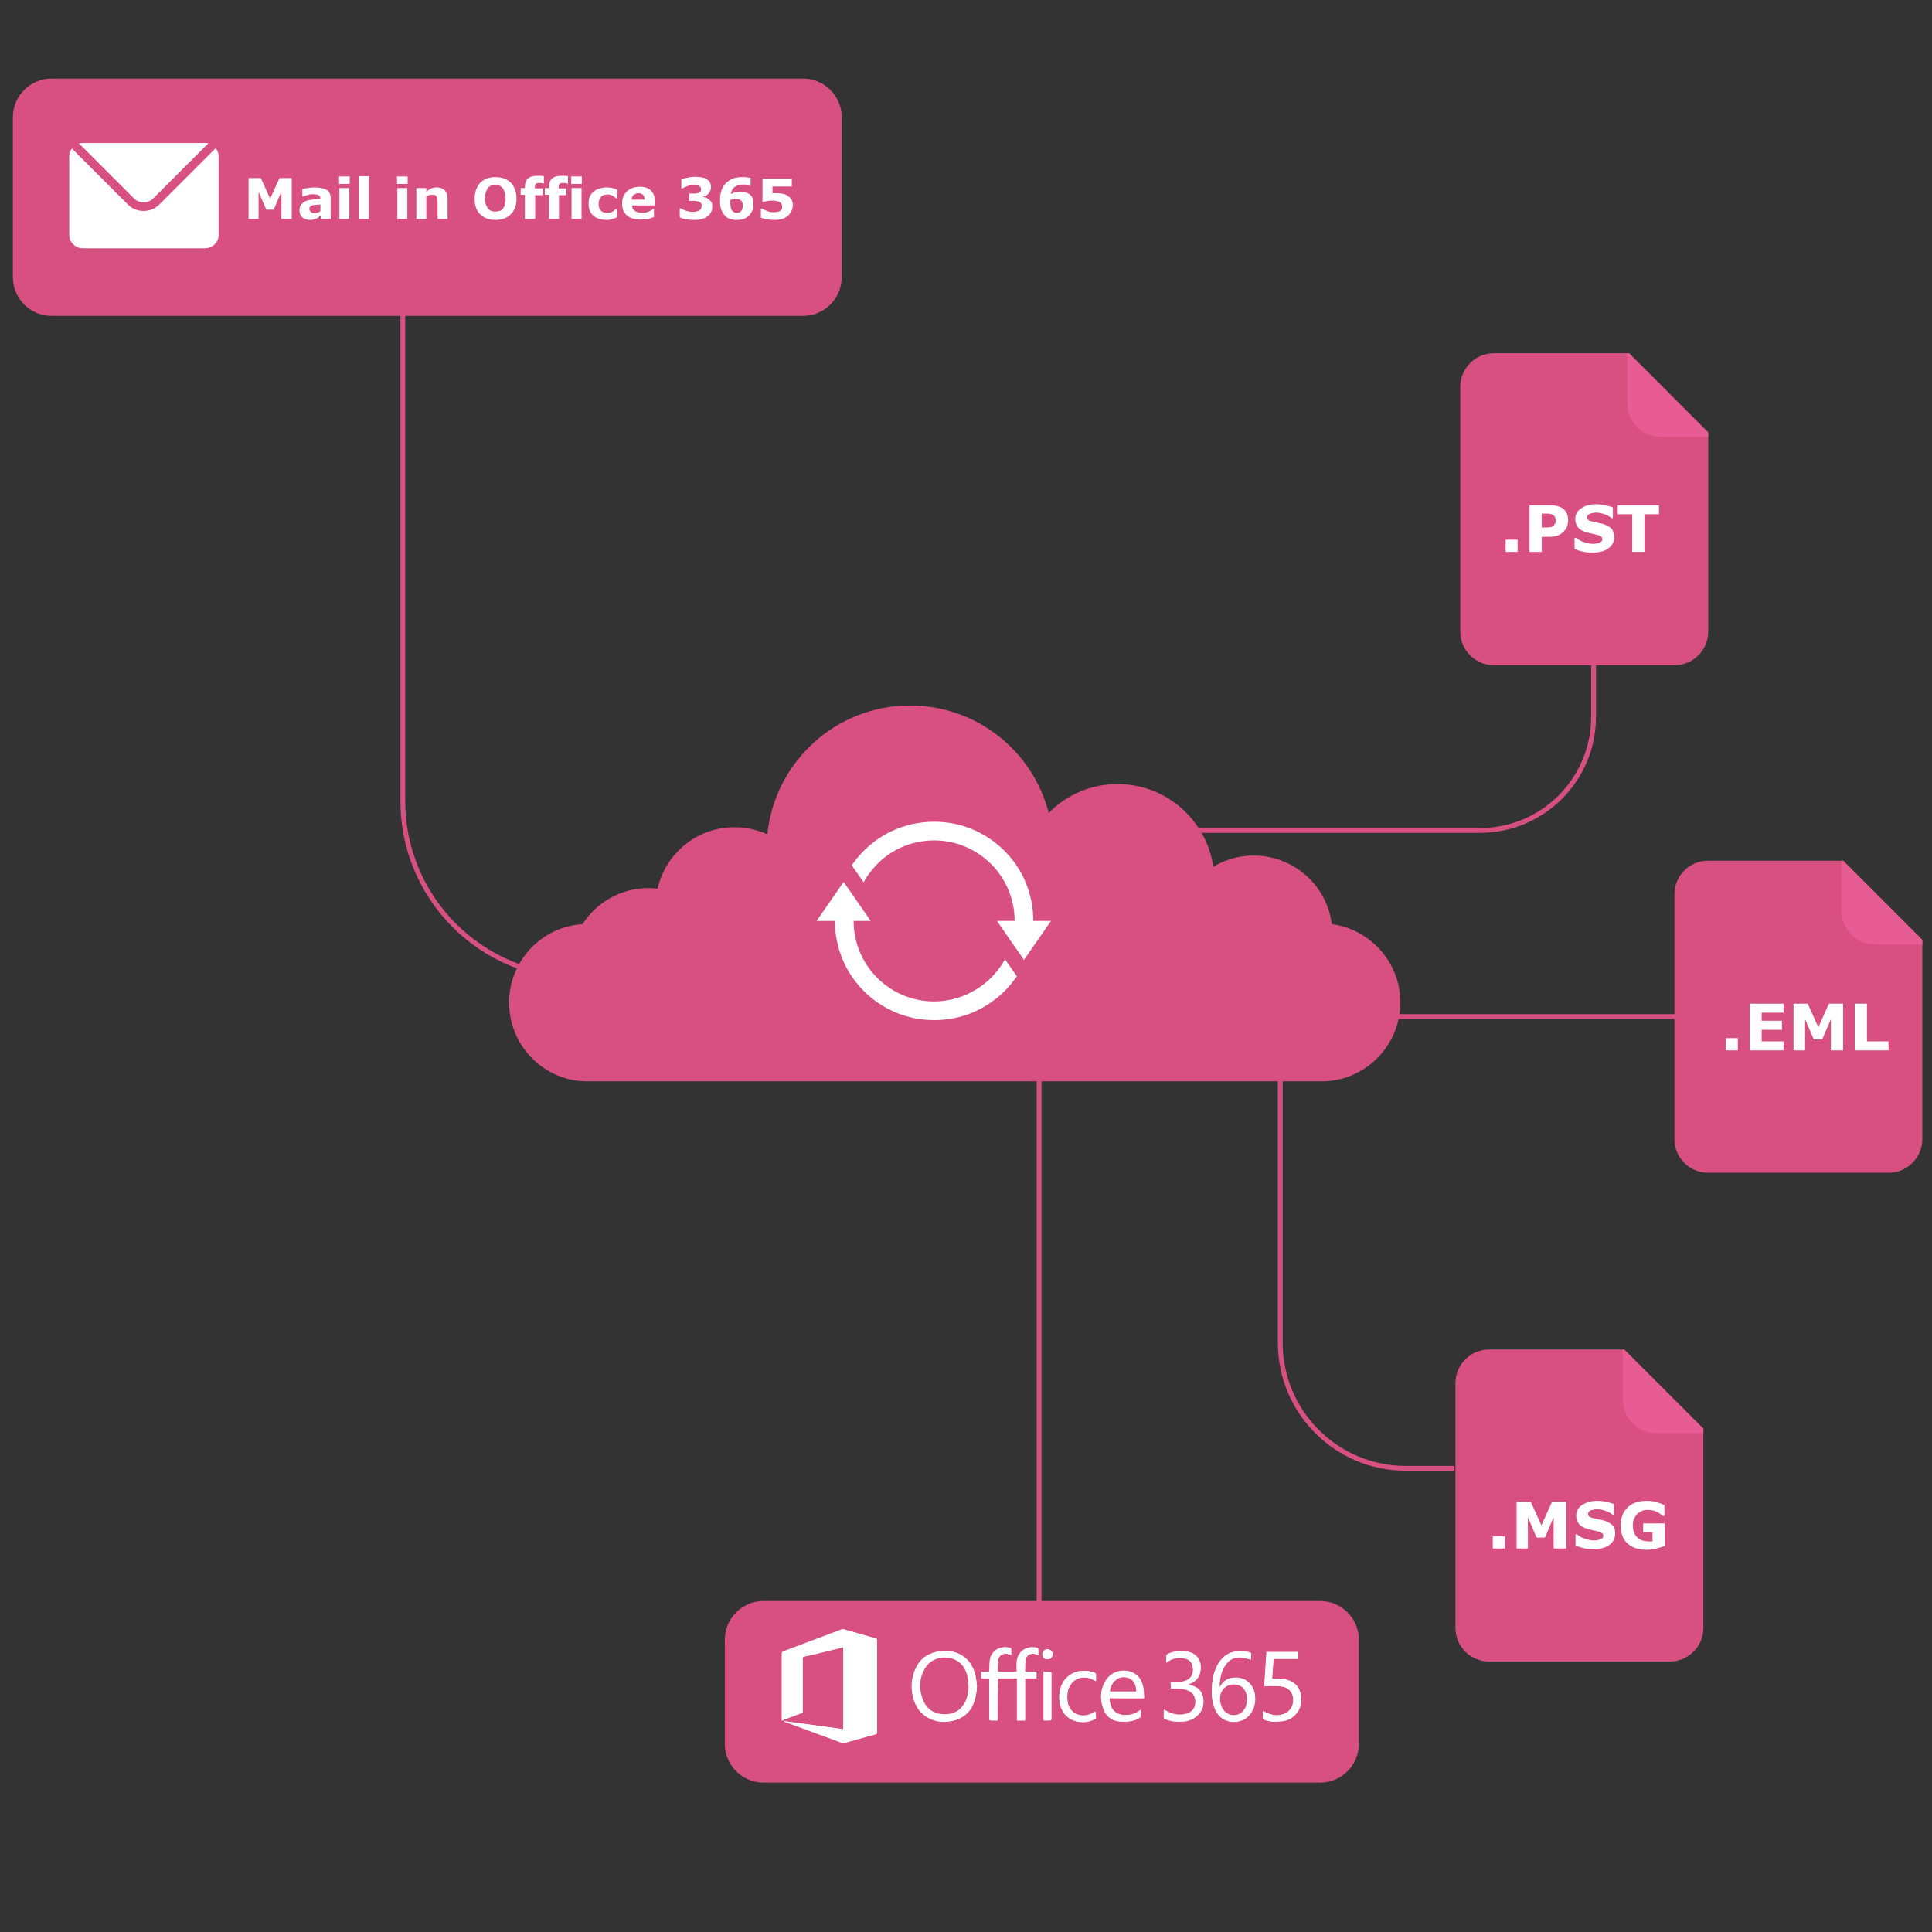 <?xml version="1.0" encoding="utf-8"?>
<!-- Generator: Adobe Illustrator 21.1.0, SVG Export Plug-In . SVG Version: 6.00 Build 0)  -->
<svg version="1.1" id="mail" xmlns="http://www.w3.org/2000/svg" xmlns:xlink="http://www.w3.org/1999/xlink" x="0px" y="0px"
	 width="600px" height="600px" viewBox="0 0 600 600" style="enable-background:new 0 0 600 600;" xml:space="preserve">
<rect x="0" y="0" width="600" height="600" fill="#333333" stroke="none"/>
<style type="text/css">
	.st0{fill:none;stroke:#D85080;stroke-width:1.5;stroke-miterlimit:10;}
	.st1{fill:#D85080;}
	.st2{fill:#FFFFFF;}
	.st3{fill:#E85C94;}
	.st4{fill:none;stroke:#D85080;stroke-width:2.677;stroke-miterlimit:10;}
	#ball_1, #ball_2, #ball_3, #ball_4, #ball_5 {opacity: 0;}
</style>
<g id="Lines">
	<path id="theMotionPath5" class="st0" d="M322.7,332.8V503"/>
	<path id="theMotionPath4" class="st0" d="M397.6,331.8V417c0,21.5,17.4,39,39,39h15.1"/>
	<path id="theMotionPath3" class="st0" d="M421.1,315.7H523"/>
	<path id="theMotionPath2" class="st0" d="M359,257.9h100.6c19.5,0,35.3-15.8,35.3-35.3V203"/>
	<path id="theMotionPath1" class="st0" d="M125.1,96.6v152.2c0,30.2,24.5,54.6,54.6,54.6l0,0"/>
</g>
<g id="Icons">
	<g id="Cloud">
		<path class="st1" d="M434.9,311.3c0-12.4-9.3-22.7-21.3-24.3c-1.5-12-11.8-21.3-24.3-21.3c-4.6,0-8.9,1.3-12.5,3.5
			c-2.1-14.5-14.6-25.7-29.7-25.7c-8.4,0-16,3.4-21.4,9c-4.9-19.2-22.3-33.4-43.1-33.4c-23.1,0-42,17.6-44.3,40
			c-3.1-1.4-6.6-2.2-10.2-2.2c-11.7,0-21.4,8.2-23.9,19.1c-0.9-0.1-1.9-0.2-2.8-0.2c-8.6,0-16.2,4.5-20.5,11.2
			c-12.7,0.8-22.8,11.4-22.8,24.4c0,13.1,10.4,23.9,23.3,24.4l0,0h230.2l0,0C424.5,335.2,434.9,324.4,434.9,311.3z"/>
	</g>
	<g id="Office">
		<path class="st1" d="M410,553.6H237.1c-6.6,0-12-5.4-12-12v-32.4c0-6.6,5.4-12,12-12H410c6.6,0,12,5.4,12,12v32.4
			C422,548.2,416.6,553.6,410,553.6z"/>
		<g>
			<path class="st2" d="M243.4,534.5L243.4,534.5c0.1,0.1,0.1,0.1,0.2,0.2c6,2.2,11.9,4.4,17.9,6.6c0.2,0.1,0.5,0.1,0.8,0
				c3.2-0.9,6.5-1.8,9.7-2.7c0.3-0.1,0.4-0.3,0.4-0.6c0-9.5,0-19,0-28.5c0-0.4-0.1-0.5-0.5-0.6c-3.2-0.9-6.5-1.9-9.7-2.8
				c-0.2-0.1-0.5,0-0.8,0c-6,2.3-12.1,4.5-18.1,6.8c-0.4,0.1-0.5,0.3-0.5,0.8c0,6.7,0,13.4,0,20.1c0,0.2,0,0.3,0,0.6
				c0.3-0.1,0.5-0.2,0.7-0.3c1.8-0.7,3.5-1.4,5.3-2c0.4-0.1,0.5-0.3,0.5-0.7c0-5.4,0-10.9,0-16.3c0-0.4,0.1-0.5,0.5-0.6
				c2.8-0.6,5.6-1.3,8.4-2c1.2-0.3,2.5-0.6,3.7-0.9c0,8.5,0,17,0,25.5C255.7,536.2,249.5,535.3,243.4,534.5z M309.8,534.3
				c0-4.4,0-8.7,0-13.1c2,0,4,0,6,0c0,4.4,0,8.7,0,13.1c0.8,0,1.6,0,2.4,0c0-4.4,0-8.7,0-13.1c1.2,0,2.3,0,3.5,0c0-0.7,0-1.3,0-2
				c-0.2,0-0.4,0-0.6,0c-0.8,0-1.7,0-2.5,0c-0.2,0-0.4,0-0.4-0.4c0-1,0-2,0.1-3c0.2-1.5,1.1-2.3,2.6-2.2c0.5,0,0.9,0.2,1.4,0.3
				c0-0.3,0-0.7,0-1c0-1.2,0-1.2-1.2-1.3c-2.6-0.3-4.8,1.3-5.3,3.9c-0.2,1-0.1,1.9-0.1,2.9c0,0.3,0,0.5,0,0.8c-1.9,0-3.8,0-5.7,0
				c-0.1,0-0.3-0.2-0.3-0.4c0-1,0-2,0.1-3c0.2-1.6,1.2-2.3,2.7-2.2c0.4,0,0.9,0.2,1.4,0.3c0-0.4,0-0.7,0-1c0-1.1,0-1.1-1.2-1.3
				c-2.6-0.3-4.8,1.2-5.3,3.8c-0.2,1.1-0.1,2.2-0.2,3.3c0,0.4-0.1,0.5-0.5,0.5c-0.7,0-1.3,0-2,0c0,0.7,0,1.3,0,2c0.8,0,1.7,0,2.5,0
				c0,0.3,0,0.5,0,0.6c0,3.9,0,7.9,0,11.8c0,0.1,0,0.3,0,0.4c0,0.1,0.2,0.3,0.3,0.3C308.4,534.3,309,534.3,309.8,534.3z
				 M303.4,523.5c-0.1-1-0.2-2-0.4-3c-0.7-3.2-2.4-5.7-5.5-7c-1.8-0.8-3.7-0.9-5.6-0.6c-3.2,0.5-5.8,2-7.2,5
				c-1.7,3.4-1.9,7-0.6,10.5c0.9,2.7,2.7,4.6,5.5,5.7c1.7,0.7,3.5,0.8,5.4,0.5c3-0.4,5.4-1.9,6.9-4.5
				C302.9,528,303.3,525.8,303.4,523.5z M388.5,515.4c0-0.5,0-1.1,0-1.6c0-0.4-0.1-0.6-0.5-0.7c-1.5-0.4-3.1-0.6-4.6-0.2
				c-2.5,0.5-4.2,2.1-5.4,4.3c-1.2,2.4-1.6,4.9-1.7,7.5c0,2.2,0.2,4.3,1.1,6.3c2.3,4.8,8,4.4,10.4,1.7c1.5-1.7,2-3.7,1.9-5.9
				c-0.2-3.1-2.2-5.5-5.3-5.8c-2.3-0.2-4.2,0.5-5.4,2.6c-0.1,0.1-0.1,0.2-0.2,0.3c0-0.1-0.1-0.2-0.1-0.2c0-0.3,0-0.6,0-1
				c0.1-2.1,0.6-4.1,1.9-5.8c1.2-1.7,2.9-2.5,5-2.2C386.6,514.9,387.5,515.2,388.5,515.4z M355.3,527.4c-0.1-1.1-0.1-2.1-0.2-3.1
				c-0.3-1.8-1-3.4-2.6-4.5c-2.4-1.6-7.1-1.5-9.3,2.4c-1.6,2.8-1.6,5.8-0.4,8.8c0.8,1.9,2.3,3.2,4.4,3.5c0.9,0.2,1.8,0.2,2.7,0.1
				c1.4-0.1,2.8-0.4,4-1.2c0.1-0.1,0.3-0.2,0.3-0.3c0-0.7,0-1.4,0-2.1c-1.3,1-2.6,1.5-4.1,1.6c-3.8,0.3-5.6-2.2-5.5-5.3
				C348.1,527.4,351.7,527.4,355.3,527.4z M392.2,531.4c0,0.6,0,1.2,0,1.8c-0.1,0.6,0.2,0.8,0.7,1c1.6,0.6,3.3,0.6,5,0.4
				c1.4-0.1,2.8-0.6,3.9-1.6c1.9-1.5,2.4-3.6,2.3-5.9c-0.2-2.4-1.4-4.1-3.6-5.1c-1.5-0.6-3-0.7-4.6-0.6c-0.3,0-0.6,0-0.8,0
				c0-0.1,0-0.1,0-0.2c0.1-1.9,0.3-3.8,0.4-5.6c0-0.4,0.2-0.4,0.5-0.4c2.2,0,4.4,0,6.6,0c0.2,0,0.4,0,0.6,0c0-0.7,0-1.4,0-2.1
				c-3.3,0-6.5,0-9.8,0c-0.2,3.5-0.5,7.1-0.7,10.6c0.6,0,1.1-0.1,1.6-0.1c1.3,0,2.6,0,3.9,0.2c2.1,0.3,3.4,1.8,3.5,3.9
				c0.1,2.2-1,4-3,4.7c-1.4,0.5-2.8,0.5-4.2,0C393.7,532.1,393,531.7,392.2,531.4z M363.6,524.4c0.7,0,1.4,0,2,0
				c1.2,0,2.4,0.2,3.5,0.7c0.9,0.4,1.6,1.1,1.9,2c0.7,2.4-0.2,4.6-2.7,5.3c-2.2,0.6-4.3,0.2-6.3-1c-0.2-0.1-0.3-0.2-0.6-0.3
				c0,0.7,0,1.3,0,1.9c-0.1,0.6,0.2,0.8,0.7,1c1.7,0.7,3.4,0.8,5.2,0.7c1.7-0.1,3.2-0.7,4.5-1.8c1.7-1.6,2.2-3.6,1.7-5.8
				c-0.5-2-2-3.1-3.9-3.6c-0.3-0.1-0.5-0.1-0.9-0.2c0.5-0.2,1-0.4,1.4-0.6c2.2-1.1,2.9-3,2.7-5.3c-0.2-2.1-1.4-3.4-3.3-4.1
				c-2.4-0.8-4.8-0.5-7.1,0.6c-0.1,0.1-0.2,0.2-0.2,0.3c0,0.7,0,1.4,0,2.1c0.1,0,0.1,0,0.1,0c0.1-0.1,0.2-0.1,0.3-0.2
				c1.5-1,3.1-1.4,4.9-1.1c1.2,0.2,2.3,0.7,2.7,2c0.7,1.9,0.3,4.6-2.7,5.3c-0.4,0.1-0.7,0.2-1.1,0.2c-0.9,0-1.9,0-2.9,0
				C363.6,523,363.6,523.6,363.6,524.4z M340.3,531.5c-0.7,0.3-1.2,0.6-1.8,0.9c-3.1,1.1-6-0.3-6.8-3.3c-0.2-0.9-0.3-1.9-0.2-2.8
				c0.2-4.3,4.2-6.6,8-4.7c0.3,0.1,0.6,0.3,0.9,0.5c0-0.7,0-1.4,0-2c0-0.3-0.1-0.4-0.4-0.6c-1.2-0.5-2.5-0.6-3.8-0.6
				c-3,0.1-5.6,1.9-6.6,4.8c-0.5,1.5-0.7,3-0.5,4.6c0.8,6.5,7,7.7,11,5.6c0.1-0.1,0.3-0.2,0.3-0.4
				C340.3,532.8,340.3,532.1,340.3,531.5z M324.1,519.2c0,5.1,0,10.1,0,15.1c0.6,0,1.2,0,1.7,0s0.7-0.1,0.7-0.6c0-4.6,0-9.3,0-13.9
				c0-0.1,0-0.2,0-0.3c-0.1-0.1-0.2-0.3-0.3-0.3C325.5,519.2,324.8,519.2,324.1,519.2z M325.3,515.3c0.9,0,1.6-0.6,1.6-1.5
				s-0.7-1.6-1.6-1.6s-1.6,0.7-1.6,1.6C323.7,514.6,324.3,515.3,325.3,515.3z"/>
			<path class="st2" d="M243.4,534.5c6.1,0.8,12.3,1.7,18.5,2.5c0-8.5,0-17,0-25.5c-1.3,0.3-2.5,0.6-3.7,0.9c-2.8,0.7-5.6,1.3-8.4,2
				c-0.4,0.1-0.5,0.3-0.5,0.6c0,5.4,0,10.9,0,16.3c0,0.4-0.1,0.6-0.5,0.7c-1.8,0.7-3.5,1.4-5.3,2c-0.2,0.1-0.4,0.2-0.7,0.3
				c0-0.2,0-0.4,0-0.6c0-6.7,0-13.4,0-20.1c0-0.4,0.1-0.6,0.5-0.8c6-2.3,12.1-4.5,18.1-6.8c0.2-0.1,0.5-0.1,0.8,0
				c3.2,0.9,6.5,1.9,9.7,2.8c0.4,0.1,0.5,0.3,0.5,0.6c0,9.5,0,19,0,28.5c0,0.3-0.1,0.5-0.4,0.6c-3.2,0.9-6.5,1.8-9.7,2.7
				c-0.2,0.1-0.5,0.1-0.8,0c-6-2.2-11.9-4.4-17.9-6.6C243.5,534.6,243.5,534.6,243.4,534.5L243.4,534.5z"/>
			<path class="st2" d="M309.8,534.3c-0.8,0-1.4,0-2.1,0c-0.1,0-0.2-0.2-0.3-0.3c0-0.1,0-0.3,0-0.4c0-3.9,0-7.9,0-11.8
				c0-0.2,0-0.4,0-0.6c-0.9,0-1.7,0-2.5,0c0-0.7,0-1.3,0-2c0.7,0,1.4,0,2,0c0.4,0,0.5-0.1,0.5-0.5c0-1.1,0-2.2,0.2-3.3
				c0.5-2.6,2.7-4.1,5.3-3.8c1.2,0.1,1.2,0.1,1.2,1.3c0,0.3,0,0.7,0,1c-0.5-0.1-0.9-0.2-1.4-0.3c-1.6-0.1-2.6,0.7-2.7,2.2
				c-0.1,1-0.1,2-0.1,3c0,0.1,0.2,0.4,0.3,0.4c1.9,0,3.7,0,5.7,0c0-0.3,0-0.6,0-0.8c0-1,0-2,0.1-2.9c0.4-2.6,2.7-4.1,5.3-3.9
				c1.2,0.1,1.2,0.1,1.2,1.3c0,0.3,0,0.7,0,1c-0.5-0.1-1-0.2-1.4-0.3c-1.5-0.1-2.5,0.7-2.6,2.2c-0.1,1-0.1,2-0.1,3
				c0,0.3,0.2,0.4,0.4,0.4c0.8,0,1.7,0,2.5,0c0.2,0,0.4,0,0.6,0c0,0.7,0,1.3,0,2c-1.2,0-2.3,0-3.5,0c0,4.4,0,8.7,0,13.1
				c-0.8,0-1.6,0-2.4,0c0-4.4,0-8.7,0-13.1c-2,0-4,0-6,0C309.8,525.6,309.8,529.9,309.8,534.3z"/>
			<path class="st2" d="M303.4,523.5c-0.1,2.3-0.5,4.5-1.7,6.5c-1.6,2.7-3.9,4.1-6.9,4.5c-1.8,0.2-3.6,0.1-5.4-0.5
				c-2.7-1-4.5-3-5.5-5.7c-1.2-3.6-1.1-7.1,0.6-10.5c1.5-3,4-4.5,7.2-5c1.9-0.3,3.8-0.1,5.6,0.6c3.1,1.3,4.8,3.8,5.5,7
				C303.2,521.5,303.2,522.5,303.4,523.5z M300.8,523.7c-0.1-0.9-0.1-1.7-0.3-2.6c-0.3-1.7-1-3.3-2.3-4.5c-2.6-2.5-8.4-2.6-11,1.7
				c-1.7,2.9-1.8,6-0.8,9.1c0.9,2.9,2.9,4.6,6,5c3.1,0.3,6.1-0.8,7.5-4.1C300.5,526.8,300.7,525.3,300.8,523.7z"/>
			<path class="st2" d="M388.5,515.4c-1-0.2-1.9-0.5-2.8-0.6c-2.1-0.3-3.8,0.5-5,2.2c-1.3,1.7-1.7,3.7-1.9,5.8c0,0.3,0,0.6,0,1
				c0,0,0,0.1,0.1,0.2c0.1-0.1,0.2-0.2,0.2-0.3c1.2-2.1,3.1-2.8,5.4-2.6c3.1,0.3,5.1,2.6,5.3,5.8c0.2,2.2-0.4,4.2-1.9,5.9
				c-2.4,2.7-8.2,3.1-10.4-1.7c-0.9-2-1.2-4.1-1.1-6.3c0-2.6,0.4-5.2,1.7-7.5c1.2-2.2,2.9-3.8,5.4-4.3c1.6-0.3,3.1-0.2,4.6,0.2
				c0.4,0.1,0.5,0.3,0.5,0.7C388.5,514.4,388.5,514.9,388.5,515.4z M383.2,523.1c-1.3,0-2.3,0.4-3.2,1.4c-1.8,1.9-1.2,5.3,0.3,6.9
				c2,2.1,5.4,1.5,6.5-1.2c0.5-1.1,0.5-2.2,0.4-3.3C387,524.6,385.5,523.1,383.2,523.1z"/>
			<path class="st2" d="M355.3,527.4c-3.6,0-7.2,0-10.7,0c-0.1,3.1,1.7,5.6,5.5,5.3c1.5-0.1,2.8-0.7,4.1-1.6c0,0.8,0,1.4,0,2.1
				c0,0.1-0.2,0.3-0.3,0.3c-1.2,0.8-2.6,1.1-4,1.2c-0.9,0-1.8,0-2.7-0.1c-2.1-0.4-3.6-1.6-4.4-3.5c-1.2-3-1.2-5.9,0.4-8.8
				c2.2-4,6.9-4.1,9.3-2.4c1.6,1.1,2.3,2.6,2.6,4.5C355.3,525.2,355.3,526.3,355.3,527.4z M352.8,525.3c0-0.1,0.1-0.1,0-0.2
				c0-0.3,0-0.5-0.1-0.8c-0.2-1.4-0.8-2.7-2.2-3.2c-3.3-1.2-5.7,1.5-5.9,4.1C347.3,525.3,350,525.3,352.8,525.3z"/>
			<path class="st2" d="M392.2,531.4c0.8,0.3,1.5,0.7,2.2,0.9c1.4,0.5,2.8,0.5,4.2,0c2-0.7,3.1-2.5,3-4.7c-0.1-2-1.4-3.5-3.5-3.9
				c-1.3-0.2-2.6-0.1-3.9-0.2c-0.5,0-1,0.1-1.6,0.1c0.2-3.5,0.5-7.1,0.7-10.6c3.3,0,6.5,0,9.8,0c0,0.7,0,1.4,0,2.1
				c-0.2,0-0.4,0-0.6,0c-2.2,0-4.4,0-6.6,0c-0.3,0-0.5,0.1-0.5,0.4c-0.1,1.9-0.2,3.8-0.4,5.6c0,0,0,0.1,0,0.2c0.3,0,0.6,0,0.8,0
				c1.6-0.1,3.1,0,4.6,0.6c2.3,0.9,3.5,2.6,3.6,5.1c0.2,2.3-0.4,4.3-2.3,5.9c-1.1,0.9-2.4,1.4-3.9,1.6c-1.7,0.2-3.4,0.1-5-0.4
				c-0.5-0.2-0.7-0.4-0.7-1C392.3,532.6,392.2,532,392.2,531.4z"/>
			<path class="st2" d="M363.6,524.4c0-0.7,0-1.3,0-2.1c1,0,1.9,0,2.9,0c0.4,0,0.7-0.1,1.1-0.2c3-0.7,3.3-3.4,2.7-5.3
				c-0.4-1.3-1.5-1.8-2.7-2c-1.8-0.3-3.4,0.1-4.9,1.1c-0.1,0.1-0.2,0.1-0.3,0.2c0,0,0,0-0.1,0c0-0.7,0-1.4,0-2.1
				c0-0.1,0.1-0.2,0.2-0.3c2.3-1.1,4.7-1.4,7.1-0.6c1.9,0.7,3.1,2,3.3,4.1c0.2,2.3-0.6,4.2-2.7,5.3c-0.4,0.2-0.9,0.4-1.4,0.6
				c0.4,0.1,0.6,0.1,0.9,0.2c2,0.5,3.5,1.6,3.9,3.6c0.5,2.2,0,4.2-1.7,5.8c-1.3,1.2-2.8,1.7-4.5,1.8c-1.8,0.1-3.5,0-5.2-0.7
				c-0.5-0.2-0.8-0.5-0.7-1c0.1-0.6,0-1.2,0-1.9c0.2,0.1,0.4,0.2,0.6,0.3c2,1.2,4.1,1.6,6.3,1c2.5-0.7,3.4-2.9,2.7-5.3
				c-0.3-1-1-1.6-1.9-2c-1.1-0.5-2.3-0.7-3.5-0.7C365,524.3,364.3,524.4,363.6,524.4z"/>
			<path class="st2" d="M340.3,531.5c0,0.7,0,1.3,0,2c0,0.1-0.2,0.3-0.3,0.4c-4,2-10.2,0.8-11-5.6c-0.2-1.6,0-3.1,0.5-4.6
				c1.1-2.8,3.6-4.6,6.6-4.8c1.3-0.1,2.6,0.1,3.8,0.6c0.3,0.1,0.4,0.2,0.4,0.6c0,0.7,0,1.3,0,2c-0.3-0.2-0.6-0.3-0.9-0.5
				c-3.8-1.9-7.8,0.4-8,4.7c0,0.9,0,1.9,0.2,2.8c0.8,3,3.8,4.4,6.8,3.3C339.1,532.1,339.7,531.8,340.3,531.5z"/>
			<path class="st2" d="M324.1,519.2c0.7,0,1.4,0,2.1,0c0.1,0,0.2,0.2,0.3,0.3c0,0.1,0,0.2,0,0.3c0,4.6,0,9.3,0,13.9
				c0,0.5-0.2,0.7-0.7,0.6c-0.6,0-1.1,0-1.7,0C324.1,529.3,324.1,524.3,324.1,519.2z"/>
			<path class="st2" d="M325.3,515.3c-0.9,0-1.6-0.6-1.6-1.5s0.7-1.6,1.6-1.6s1.6,0.7,1.6,1.6C326.8,514.6,326.2,515.3,325.3,515.3z
				"/>
			<path class="st1" d="M300.8,523.7c0,1.6-0.3,3.1-0.9,4.5c-1.5,3.3-4.4,4.5-7.5,4.1c-3.1-0.3-5-2.1-6-5c-1-3.1-0.9-6.2,0.8-9.1
				c2.5-4.3,8.3-4.2,11-1.7c1.3,1.2,2,2.8,2.3,4.5C300.6,522,300.7,522.9,300.8,523.7z"/>
			<path class="st1" d="M383.2,523.1c2.2,0,3.8,1.5,4,3.8c0.1,1.1,0.1,2.2-0.4,3.3c-1.2,2.7-4.5,3.3-6.5,1.2c-1.5-1.6-2.1-5-0.3-6.9
				C380.9,523.5,382,523.1,383.2,523.1z"/>
			<path class="st1" d="M352.8,525.3c-2.7,0-5.4,0-8.1,0c0.2-2.6,2.6-5.4,5.9-4.1c1.4,0.5,2,1.8,2.2,3.2c0,0.2,0.1,0.5,0.1,0.8
				C352.8,525.1,352.8,525.2,352.8,525.3z"/>
		</g>
	</g>
	<g id="CSV">
		<path class="st1" d="M504.4,419.1h-42c-5.7,0-10.4,4.7-10.4,10.4v76.1c0,5.7,4.7,10.4,10.4,10.4h56.2c5.7,0,10.4-4.7,10.4-10.4
			v-61.9L504.4,419.1z"/>
		<path class="st3" d="M504,419.1v15.6c0,5.7,4.7,10.4,10.4,10.4H529v-1.4l-24.6-24.6H504z"/>
		<g>
			<path class="st2" d="M467.3,480.9h-3.7v-3.8h3.7V480.9z"/>
			<path class="st2" d="M486.2,480.9h-3.7v-9.7l-2.7,6.3h-2.6l-2.7-6.3v9.7H471v-14.5h4.4l3.3,7.3l3.3-7.3h4.4V480.9z"/>
			<path class="st2" d="M501.6,476.3c0,1.4-0.6,2.6-1.8,3.5s-2.9,1.3-4.9,1.3c-1.2,0-2.3-0.1-3.1-0.3s-1.7-0.5-2.5-0.8v-3.5h0.4
				c0.8,0.6,1.6,1.1,2.6,1.4s1.9,0.5,2.8,0.5c0.2,0,0.5,0,0.9-0.1s0.7-0.1,0.9-0.2c0.3-0.1,0.5-0.3,0.7-0.4s0.3-0.4,0.3-0.8
				c0-0.3-0.1-0.6-0.4-0.8s-0.7-0.4-1.2-0.5c-0.5-0.1-1.1-0.3-1.7-0.4s-1.2-0.3-1.7-0.4c-1.2-0.4-2.1-0.9-2.6-1.6s-0.8-1.5-0.8-2.5
				c0-1.4,0.6-2.5,1.8-3.3s2.8-1.3,4.7-1.3c1,0,1.9,0.1,2.8,0.3s1.7,0.4,2.4,0.7v3.3h-0.4c-0.6-0.5-1.3-0.9-2.2-1.2
				s-1.7-0.5-2.6-0.5c-0.3,0-0.6,0-0.9,0.1s-0.6,0.1-0.9,0.2c-0.3,0.1-0.5,0.2-0.7,0.4s-0.3,0.4-0.3,0.7c0,0.4,0.1,0.7,0.4,0.9
				s0.8,0.4,1.7,0.6c0.5,0.1,1,0.2,1.5,0.3s1,0.2,1.6,0.4c1.1,0.4,1.9,0.9,2.5,1.5S501.6,475.3,501.6,476.3z"/>
			<path class="st2" d="M517,480.1c-0.7,0.3-1.5,0.5-2.6,0.8s-2.1,0.4-3.2,0.4c-2.5,0-4.4-0.7-5.8-2s-2.1-3.2-2.1-5.6
				c0-2.3,0.7-4.1,2.1-5.5s3.4-2.1,5.9-2.1c1,0,1.9,0.1,2.7,0.3s1.8,0.5,2.9,1v3.4h-0.4c-0.2-0.1-0.4-0.3-0.8-0.6s-0.7-0.5-1-0.6
				c-0.4-0.2-0.8-0.4-1.3-0.5s-1-0.2-1.6-0.2c-0.7,0-1.3,0.1-1.8,0.3s-1,0.5-1.5,0.9c-0.4,0.4-0.7,0.9-1,1.5s-0.4,1.3-0.4,2.1
				c0,1.6,0.4,2.8,1.3,3.7s2.1,1.3,3.8,1.3c0.1,0,0.3,0,0.5,0s0.3,0,0.5,0v-2.9h-2.9v-2.7h6.7V480.1z"/>
		</g>
	</g>
	<g id="XLSX">
		<path class="st1" d="M572.4,267.3h-42c-5.7,0-10.4,4.7-10.4,10.4v76.1c0,5.7,4.7,10.4,10.4,10.4h56.2c5.7,0,10.4-4.7,10.4-10.4
			v-61.9L572.4,267.3z"/>
		<path class="st3" d="M571.9,267.3v15.6c0,5.7,4.7,10.4,10.4,10.4H597v-1.4l-24.6-24.6H571.9z"/>
		<g>
			<path class="st2" d="M539.7,326.2h-3.7v-3.8h3.7V326.2z"/>
			<path class="st2" d="M553.9,326.2h-10.5v-14.5h10.5v2.8h-6.8v2.5h6.3v2.8h-6.3v3.6h6.8V326.2z"/>
			<path class="st2" d="M572.3,326.2h-3.7v-9.7l-2.7,6.3h-2.6l-2.7-6.3v9.7H557v-14.5h4.4l3.3,7.3l3.3-7.3h4.4V326.2z"/>
			<path class="st2" d="M586.5,326.2H576v-14.5h3.8v11.7h6.7V326.2z"/>
		</g>
	</g>
	<g id="vCard">
		<path class="st1" d="M505.9,109.7h-42c-5.7,0-10.4,4.7-10.4,10.4v76.1c0,5.7,4.7,10.4,10.4,10.4h56.2c5.7,0,10.4-4.7,10.4-10.4
			v-61.9L505.9,109.7z"/>
		<path class="st3" d="M505.4,109.7v15.6c0,5.7,4.7,10.4,10.4,10.4h14.7v-1.4l-24.6-24.6L505.4,109.7z"/>
		<g>
			<path class="st2" d="M471.3,171.4h-3.7v-3.8h3.7V171.4z"/>
			<path class="st2" d="M487,161.5c0,0.7-0.1,1.3-0.3,1.9c-0.2,0.6-0.6,1.1-1,1.6c-0.6,0.6-1.2,1-1.9,1.3s-1.6,0.4-2.7,0.4h-2.3v4.7
				H475v-14.5h6.2c0.9,0,1.7,0.1,2.3,0.2c0.6,0.2,1.2,0.4,1.7,0.7c0.6,0.4,1,0.9,1.3,1.5C486.8,159.9,487,160.6,487,161.5z
				 M483.1,161.5c0-0.4-0.1-0.8-0.3-1.1c-0.2-0.3-0.5-0.5-0.8-0.6c-0.4-0.2-0.8-0.2-1.1-0.3c-0.4,0-0.9,0-1.5,0h-0.6v4.3h1.1
				c0.6,0,1.2,0,1.6-0.1c0.4-0.1,0.8-0.2,1-0.5c0.2-0.2,0.4-0.5,0.5-0.7S483.1,162,483.1,161.5z"/>
			<path class="st2" d="M501.3,166.8c0,1.4-0.6,2.6-1.8,3.5c-1.2,0.9-2.9,1.3-4.9,1.3c-1.2,0-2.3-0.1-3.1-0.3
				c-0.9-0.2-1.7-0.5-2.5-0.8v-3.5h0.4c0.8,0.6,1.6,1.1,2.6,1.4s1.9,0.5,2.8,0.5c0.2,0,0.5,0,0.9-0.1s0.7-0.1,0.9-0.2
				c0.3-0.1,0.5-0.3,0.7-0.4s0.3-0.4,0.3-0.8c0-0.3-0.1-0.6-0.4-0.8c-0.3-0.2-0.7-0.4-1.2-0.5c-0.5-0.1-1.1-0.3-1.7-0.4
				c-0.6-0.1-1.2-0.3-1.7-0.4c-1.2-0.4-2.1-0.9-2.6-1.6c-0.5-0.7-0.8-1.5-0.8-2.5c0-1.4,0.6-2.5,1.8-3.3c1.2-0.9,2.8-1.3,4.7-1.3
				c1,0,1.9,0.1,2.8,0.3s1.7,0.4,2.4,0.7v3.3h-0.4c-0.6-0.5-1.3-0.9-2.2-1.2c-0.8-0.3-1.7-0.5-2.6-0.5c-0.3,0-0.6,0-0.9,0.1
				c-0.3,0-0.6,0.1-0.9,0.2c-0.3,0.1-0.5,0.2-0.7,0.4c-0.2,0.2-0.3,0.4-0.3,0.7c0,0.4,0.1,0.7,0.4,0.9s0.8,0.4,1.7,0.6
				c0.5,0.1,1,0.2,1.5,0.3c0.5,0.1,1,0.2,1.6,0.4c1.1,0.4,1.9,0.9,2.5,1.5C501,165,501.3,165.8,501.3,166.8z"/>
			<path class="st2" d="M515.2,159.7h-4.5v11.7h-3.8v-11.7h-4.5v-2.8h12.8V159.7z"/>
		</g>
	</g>
	<g id="Contacts">
		<path class="st1" d="M249.4,98.1H16c-6.6,0-12-5.4-12-12V36.4c0-6.6,5.4-12,12-12h233.4c6.6,0,12,5.4,12,12v49.7
			C261.4,92.7,256,98.1,249.4,98.1z"/>
		<g>
			<path class="st2" d="M63.7,77.1h-38c-2.3,0-4.2-1.9-4.2-4.2V48.6c0-2.3,1.9-4.2,4.2-4.2h38c2.3,0,4.2,1.9,4.2,4.2V73
				C67.9,75.2,66,77.1,63.7,77.1z"/>
			<path class="st4" d="M67.3,43.8L48.5,62.6c-2.1,2.1-5.7,2.1-7.8,0L22.2,44.1"/>
		</g>
		<g>
			<g>
				<path class="st2" d="M90.7,68h-3.3v-8.5L85,65.1h-2.3l-2.4-5.5V68h-3.1V55.3h3.8l2.9,6.4l2.9-6.4h3.8V68z"/>
				<path class="st2" d="M99.5,67c-0.2,0.1-0.4,0.3-0.6,0.5s-0.5,0.3-0.7,0.4c-0.3,0.1-0.6,0.2-0.9,0.3c-0.3,0.1-0.7,0.1-1.1,0.1
					c-0.9,0-1.7-0.3-2.3-0.8c-0.6-0.6-0.9-1.3-0.9-2.2c0-0.7,0.2-1.3,0.5-1.7c0.3-0.4,0.8-0.8,1.3-1.1c0.6-0.3,1.3-0.4,2.1-0.5
					c0.8-0.1,1.7-0.2,2.6-0.2v-0.1c0-0.5-0.2-0.9-0.6-1.1c-0.4-0.2-1.1-0.3-1.9-0.3c-0.5,0-1,0.1-1.6,0.3c-0.6,0.2-1,0.3-1.2,0.4
					h-0.3v-2.3c0.3-0.1,0.9-0.2,1.6-0.3s1.5-0.2,2.2-0.2c1.8,0,3,0.3,3.8,0.8s1.2,1.4,1.2,2.5V68h-3.1V67z M99.5,65.5v-2
					c-0.4,0-0.9,0.1-1.4,0.1s-0.9,0.1-1.1,0.2c-0.3,0.1-0.5,0.2-0.7,0.4s-0.2,0.4-0.2,0.7c0,0.2,0,0.4,0.1,0.5s0.1,0.2,0.3,0.4
					c0.1,0.1,0.3,0.2,0.5,0.3c0.2,0.1,0.5,0.1,0.9,0.1c0.3,0,0.6-0.1,0.9-0.2S99.3,65.7,99.5,65.5z"/>
				<path class="st2" d="M108.6,57.1h-3.3v-2.3h3.3V57.1z M108.5,68h-3.1v-9.6h3.1V68z"/>
				<path class="st2" d="M114.5,68h-3.1V54.7h3.1V68z"/>
				<path class="st2" d="M126.6,57.1h-3.3v-2.3h3.3V57.1z M126.5,68h-3.1v-9.6h3.1V68z"/>
				<path class="st2" d="M139,68h-3.1v-4.8c0-0.4,0-0.8-0.1-1.2c0-0.4-0.1-0.7-0.2-0.9c-0.1-0.2-0.3-0.4-0.5-0.5
					c-0.2-0.1-0.5-0.1-0.9-0.1c-0.3,0-0.6,0-0.9,0.1c-0.3,0.1-0.6,0.2-0.9,0.4V68h-3.1v-9.6h3.1v1.1c0.5-0.4,1.1-0.8,1.6-1
					c0.5-0.2,1.1-0.3,1.7-0.3c1,0,1.8,0.3,2.4,0.9c0.6,0.6,0.9,1.5,0.9,2.7V68z"/>
				<path class="st2" d="M160.4,61.7c0,2-0.6,3.6-1.7,4.8c-1.2,1.2-2.8,1.8-4.8,1.8c-2,0-3.7-0.6-4.8-1.8c-1.2-1.2-1.7-2.8-1.7-4.8
					c0-2,0.6-3.7,1.7-4.9c1.2-1.2,2.8-1.8,4.8-1.8c2,0,3.6,0.6,4.8,1.8C159.8,58,160.4,59.6,160.4,61.7z M156.1,64.9
					c0.3-0.4,0.6-0.8,0.7-1.4s0.2-1.1,0.2-1.9c0-0.8-0.1-1.4-0.3-2s-0.4-1-0.7-1.3c-0.3-0.3-0.6-0.6-1-0.7c-0.4-0.2-0.8-0.2-1.2-0.2
					c-0.4,0-0.8,0.1-1.2,0.2c-0.4,0.1-0.7,0.4-1,0.7c-0.3,0.3-0.5,0.8-0.7,1.3c-0.2,0.6-0.3,1.2-0.3,2c0,0.8,0.1,1.4,0.3,1.9
					s0.4,1,0.7,1.3c0.3,0.3,0.6,0.6,1,0.7c0.4,0.2,0.8,0.2,1.2,0.2s0.8-0.1,1.2-0.2C155.4,65.5,155.8,65.3,156.1,64.9z"/>
				<path class="st2" d="M169,57h-0.2c-0.1,0-0.3-0.1-0.5-0.1c-0.2-0.1-0.5-0.1-0.7-0.1c-0.6,0-1,0.1-1.2,0.3
					c-0.2,0.2-0.3,0.6-0.3,1.3v0.1h2.4v2.1h-2.3V68H163v-7.5h-1.3v-2.1h1.3v-0.3c0-1.2,0.3-2.1,0.9-2.6c0.6-0.6,1.6-0.9,2.8-0.9
					c0.5,0,0.9,0,1.2,0c0.4,0,0.7,0.1,1,0.1V57z"/>
				<path class="st2" d="M176.4,57h-0.2c-0.1,0-0.3-0.1-0.5-0.1c-0.2-0.1-0.5-0.1-0.7-0.1c-0.6,0-1,0.1-1.2,0.3
					c-0.2,0.2-0.3,0.6-0.3,1.3v0.1h2.4v2.1h-2.3V68h-3.1v-7.5h-1.3v-2.1h1.3v-0.3c0-1.2,0.3-2.1,0.9-2.6c0.6-0.6,1.6-0.9,2.8-0.9
					c0.5,0,0.9,0,1.2,0c0.4,0,0.7,0.1,1,0.1V57z"/>
				<path class="st2" d="M180.7,57.1h-3.3v-2.3h3.3V57.1z M180.6,68h-3.1v-9.6h3.1V68z"/>
				<path class="st2" d="M188.5,68.3c-0.8,0-1.6-0.1-2.3-0.3s-1.3-0.5-1.8-0.9c-0.5-0.4-0.9-0.9-1.2-1.6s-0.4-1.4-0.4-2.2
					c0-0.9,0.1-1.7,0.4-2.3c0.3-0.7,0.7-1.2,1.3-1.6c0.5-0.4,1.1-0.7,1.8-0.9c0.7-0.2,1.4-0.3,2.1-0.3c0.7,0,1.3,0.1,1.8,0.2
					s1.1,0.3,1.5,0.6v2.6h-0.4c-0.1-0.1-0.3-0.2-0.4-0.4c-0.2-0.1-0.4-0.3-0.6-0.4c-0.2-0.1-0.5-0.2-0.8-0.3c-0.3-0.1-0.6-0.1-1-0.1
					c-0.8,0-1.5,0.3-1.9,0.8s-0.7,1.2-0.7,2.1c0,0.9,0.2,1.6,0.7,2.1c0.5,0.5,1.1,0.7,1.9,0.7c0.4,0,0.7,0,1-0.1
					c0.3-0.1,0.6-0.2,0.8-0.3c0.2-0.1,0.4-0.2,0.5-0.4c0.1-0.1,0.3-0.2,0.4-0.4h0.4v2.6c-0.5,0.2-1,0.4-1.5,0.5
					C189.8,68.2,189.2,68.3,188.5,68.3z"/>
				<path class="st2" d="M203.3,63.8h-7c0,0.8,0.3,1.3,0.9,1.7c0.5,0.4,1.3,0.6,2.3,0.6c0.7,0,1.3-0.1,1.9-0.4
					c0.6-0.2,1.1-0.5,1.4-0.8h0.3v2.5c-0.7,0.3-1.4,0.5-2,0.6c-0.6,0.1-1.3,0.2-2,0.2c-1.9,0-3.4-0.4-4.4-1.3s-1.5-2.1-1.5-3.7
					c0-1.6,0.5-2.8,1.5-3.8c1-0.9,2.3-1.4,4-1.4c1.6,0,2.7,0.4,3.5,1.2c0.8,0.8,1.2,1.9,1.2,3.4V63.8z M200.2,62
					c0-0.6-0.2-1.1-0.5-1.5c-0.3-0.3-0.8-0.5-1.4-0.5c-0.6,0-1.1,0.2-1.5,0.5c-0.4,0.3-0.6,0.8-0.6,1.5H200.2z"/>
				<path class="st2" d="M220.3,62.1c0.3,0.2,0.5,0.5,0.7,0.8c0.2,0.3,0.2,0.7,0.2,1.3c0,0.6-0.1,1.2-0.4,1.7
					c-0.2,0.5-0.6,1-1.1,1.3c-0.5,0.4-1,0.6-1.7,0.8c-0.6,0.2-1.4,0.3-2.4,0.3c-1.1,0-2-0.1-2.7-0.2c-0.8-0.2-1.4-0.4-1.8-0.6v-2.8
					h0.3c0.5,0.3,1.1,0.6,1.8,0.8s1.3,0.3,1.9,0.3c0.3,0,0.7,0,1.1-0.1c0.4-0.1,0.7-0.2,1-0.4c0.2-0.1,0.4-0.3,0.5-0.5
					c0.1-0.2,0.2-0.5,0.2-0.9c0-0.4-0.1-0.7-0.3-0.9c-0.2-0.2-0.4-0.3-0.7-0.4c-0.3-0.1-0.6-0.1-1-0.2s-0.8,0-1.1,0h-0.7v-2.3h0.7
					c0.4,0,0.8,0,1.2,0c0.3,0,0.6-0.1,0.9-0.2c0.3-0.1,0.4-0.3,0.6-0.4s0.2-0.4,0.2-0.8c0-0.3-0.1-0.5-0.2-0.6
					c-0.1-0.2-0.3-0.3-0.5-0.4c-0.2-0.1-0.5-0.2-0.8-0.2s-0.6-0.1-0.8-0.1c-0.5,0-1.1,0.1-1.7,0.3c-0.6,0.2-1.2,0.5-1.8,0.8h-0.3
					v-2.8c0.5-0.2,1.1-0.4,1.9-0.5c0.8-0.2,1.6-0.3,2.4-0.3c0.8,0,1.5,0.1,2.1,0.2s1.1,0.3,1.5,0.6c0.5,0.3,0.8,0.6,1,1
					c0.2,0.4,0.3,0.9,0.3,1.4c0,0.7-0.2,1.3-0.7,1.9c-0.4,0.6-1,0.9-1.7,1.1v0.1c0.3,0,0.6,0.1,0.9,0.2
					C219.8,61.7,220.1,61.8,220.3,62.1z"/>
				<path class="st2" d="M234,63.7c0,0.7-0.1,1.3-0.4,1.8s-0.6,1.1-1,1.5c-0.5,0.4-1,0.7-1.6,1c-0.6,0.2-1.3,0.3-2.1,0.3
					c-0.8,0-1.5-0.1-2.1-0.3c-0.6-0.2-1.2-0.5-1.6-1c-0.5-0.5-0.9-1.1-1.2-1.9c-0.3-0.8-0.4-1.7-0.4-2.8c0-1.1,0.1-2.1,0.4-3
					c0.3-0.9,0.7-1.6,1.3-2.3c0.6-0.6,1.3-1.1,2.2-1.5s2-0.5,3.2-0.5c0.4,0,0.9,0,1.4,0.1c0.5,0.1,0.8,0.1,1,0.1v2.5h-0.3
					c-0.2-0.1-0.4-0.2-0.8-0.3c-0.4-0.1-0.8-0.1-1.3-0.1c-1.1,0-1.9,0.3-2.6,0.8s-1,1.3-1.1,2.2c0.4-0.3,0.9-0.5,1.4-0.6
					c0.5-0.2,1-0.2,1.6-0.2c0.5,0,1,0.1,1.4,0.2c0.4,0.1,0.8,0.3,1.2,0.5c0.5,0.3,0.9,0.8,1.1,1.3C233.9,62.2,234,62.9,234,63.7z
					 M230.1,65.6c0.2-0.2,0.3-0.4,0.4-0.7c0.1-0.3,0.2-0.6,0.2-1.1c0-0.4-0.1-0.8-0.2-1c-0.1-0.3-0.3-0.5-0.5-0.6
					c-0.2-0.2-0.4-0.3-0.7-0.3c-0.3-0.1-0.6-0.1-0.9-0.1c-0.3,0-0.5,0-0.8,0.1c-0.3,0.1-0.5,0.1-0.8,0.2c0,0.1,0,0.2,0,0.3
					c0,0.1,0,0.3,0,0.5c0,0.7,0.1,1.3,0.2,1.7c0.1,0.5,0.3,0.8,0.6,1c0.2,0.2,0.3,0.3,0.6,0.4c0.2,0.1,0.5,0.1,0.7,0.1
					c0.2,0,0.4,0,0.6-0.1C229.8,65.9,230,65.8,230.1,65.6z"/>
				<path class="st2" d="M246.2,63.7c0,0.7-0.1,1.3-0.4,1.8s-0.6,1.1-1.1,1.5c-0.5,0.4-1.1,0.8-1.8,1c-0.7,0.2-1.5,0.3-2.3,0.3
					c-1,0-1.9-0.1-2.6-0.2c-0.7-0.2-1.3-0.3-1.7-0.5v-2.8h0.4c0.5,0.3,1.1,0.6,1.7,0.8c0.6,0.2,1.2,0.3,1.8,0.3c0.4,0,0.7,0,1.2-0.1
					c0.4-0.1,0.8-0.2,1-0.4c0.2-0.2,0.3-0.4,0.4-0.5c0.1-0.2,0.1-0.5,0.1-0.8c0-0.3-0.1-0.6-0.2-0.8c-0.1-0.2-0.3-0.4-0.5-0.5
					c-0.3-0.2-0.7-0.3-1.1-0.4s-0.8-0.1-1.2-0.1c-0.5,0-1,0-1.5,0.1c-0.5,0.1-0.9,0.2-1.2,0.3h-0.4v-7.2h9.1v2.4h-6v2.1
					c0.2,0,0.4,0,0.7,0c0.3,0,0.5,0,0.7,0c0.7,0,1.3,0.1,1.9,0.2s1,0.3,1.4,0.6c0.5,0.3,0.9,0.7,1.2,1.2
					C246.1,62.3,246.2,63,246.2,63.7z"/>
			</g>
		</g>
	</g>
</g>
<g id="arrows">
	<g>
		<path class="st2" d="M253.6,286l8.4-12.1l8.4,12.1h-5.3c0,13.8,11.2,25,25,25c9.2,0,17.7-5.2,22-13.1l3.7,5.3
			c-0.1,0.2-0.2,0.4-0.4,0.5c-1.9,2.7-4.1,5-6.7,6.9c-5.4,4.1-11.8,6.2-18.6,6.2c-4.2,0-8.2-0.8-12-2.4c-3.7-1.6-7-3.8-9.8-6.6
			c-2.8-2.8-5.1-6.1-6.6-9.8c-1.6-3.8-2.4-7.8-2.4-12H253.6z"/>
		<path class="st2" d="M266.2,266.5c5.9-7.2,14.6-11.3,23.9-11.3c4.2,0,8.2,0.8,12,2.4c3.7,1.6,7,3.8,9.8,6.6
			c2.8,2.8,5.1,6.1,6.6,9.8c1.6,3.8,2.4,7.8,2.4,12h5.5l-8.4,12.1l-8.4-12.1h5.5c0-13.8-11.2-25-25-25c-7.5,0-14.6,3.3-19.3,9.2
			c-1,1.2-1.9,2.5-2.6,3.8l-3.7-5.3C265.1,268,265.6,267.2,266.2,266.5z"/>

			<animateTransform attributeName="transform" attributeType="XML" begin="animation1.end" calcMode="linear" dur="1.5s" fill="remove" from="0 290 286" id="animation2" repeatCount="2" restart="whenNotActive" to="360 290 286" type="rotate">
			</animateTransform>
	</g>
</g>
<g id="ball_1">
	<circle class="st1" cx="0" cy="0" r="7"/>

		<animateMotion begin="0s;animation3.end + 1s" calcMode="paced" dur="3s" fill="remove" id="animation1" restart="whenNotActive">
		<mpath  xlink:href="#theMotionPath1"></mpath>
	</animateMotion>

		<animate attributeName="visibility" begin="0s;animation3.end + 1s" calcMode="linear" dur="6s" fill="freeze" from="visible" id="animation4" restart="always" to="hidden">
		</animate>

		<animate attributeName="opacity" from="0" to="1" dur="0.1s" begin="0s" fill="freeze" repeatCount="1"/>
</g>
<g id="ball_2">
	<circle class="st1" cx="0" cy="0" r="7"/>

		<animateMotion begin="animation1.end + 1s" calcMode="paced" dur="2s" fill="remove" id="animation3" restart="whenNotActive">
		<mpath  xlink:href="#theMotionPath2"></mpath>
	</animateMotion>

		<animate attributeName="visibility" begin="animation1.end + 1s" calcMode="linear" dur="4s" fill="freeze" from="visible" id="animation4" restart="always" to="hidden">
		</animate>

		<animate attributeName="opacity" from="0" to="1" dur="0.1s" begin="4" fill="freeze" repeatCount="1"/>
</g>
<g id="ball_3">
	<circle class="st1" cx="0" cy="0" r="7"/>

		<animateMotion begin="animation1.end + 1s" calcMode="paced" dur="2s" fill="remove" id="animation3" restart="whenNotActive">
		<mpath  xlink:href="#theMotionPath3"></mpath>
	</animateMotion>

		<animate attributeName="visibility" begin="animation1.end + 1s" calcMode="linear" dur="4s" fill="freeze" from="visible" id="animation4" restart="always" to="hidden">
		</animate>

		<animate attributeName="opacity" from="0" to="1" dur="0.1s" begin="4" fill="freeze" repeatCount="1"/>
</g>
<g id="ball_4">
	<circle class="st1" cx="0" cy="0" r="7"/>

		<animateMotion begin="animation1.end + 1s" calcMode="paced" dur="2s" fill="remove" id="animation3" restart="whenNotActive">
		<mpath  xlink:href="#theMotionPath4"></mpath>
	</animateMotion>

		<animate attributeName="visibility" begin="animation1.end + 1s" calcMode="linear" dur="4s" fill="freeze" from="visible" id="animation4" restart="always" to="hidden">
		</animate>

		<animate attributeName="opacity" from="0" to="1" dur="0.1s" begin="4" fill="freeze" repeatCount="1"/>
</g>
<g id="ball_5">
	<circle class="st1" cx="0" cy="0" r="7"/>

		<animateMotion begin="animation1.end + 1s" calcMode="paced" dur="2s" fill="remove" id="animation3" restart="whenNotActive">
		<mpath  xlink:href="#theMotionPath5"></mpath>
	</animateMotion>

		<animate attributeName="visibility" begin="animation1.end + 1s" calcMode="linear" dur="4s" fill="freeze" from="visible" id="animation4" restart="always" to="hidden">
		</animate>

		<animate attributeName="opacity" from="0" to="1" dur="0.1s" begin="4" fill="freeze" repeatCount="1"/>
</g>
</svg>
